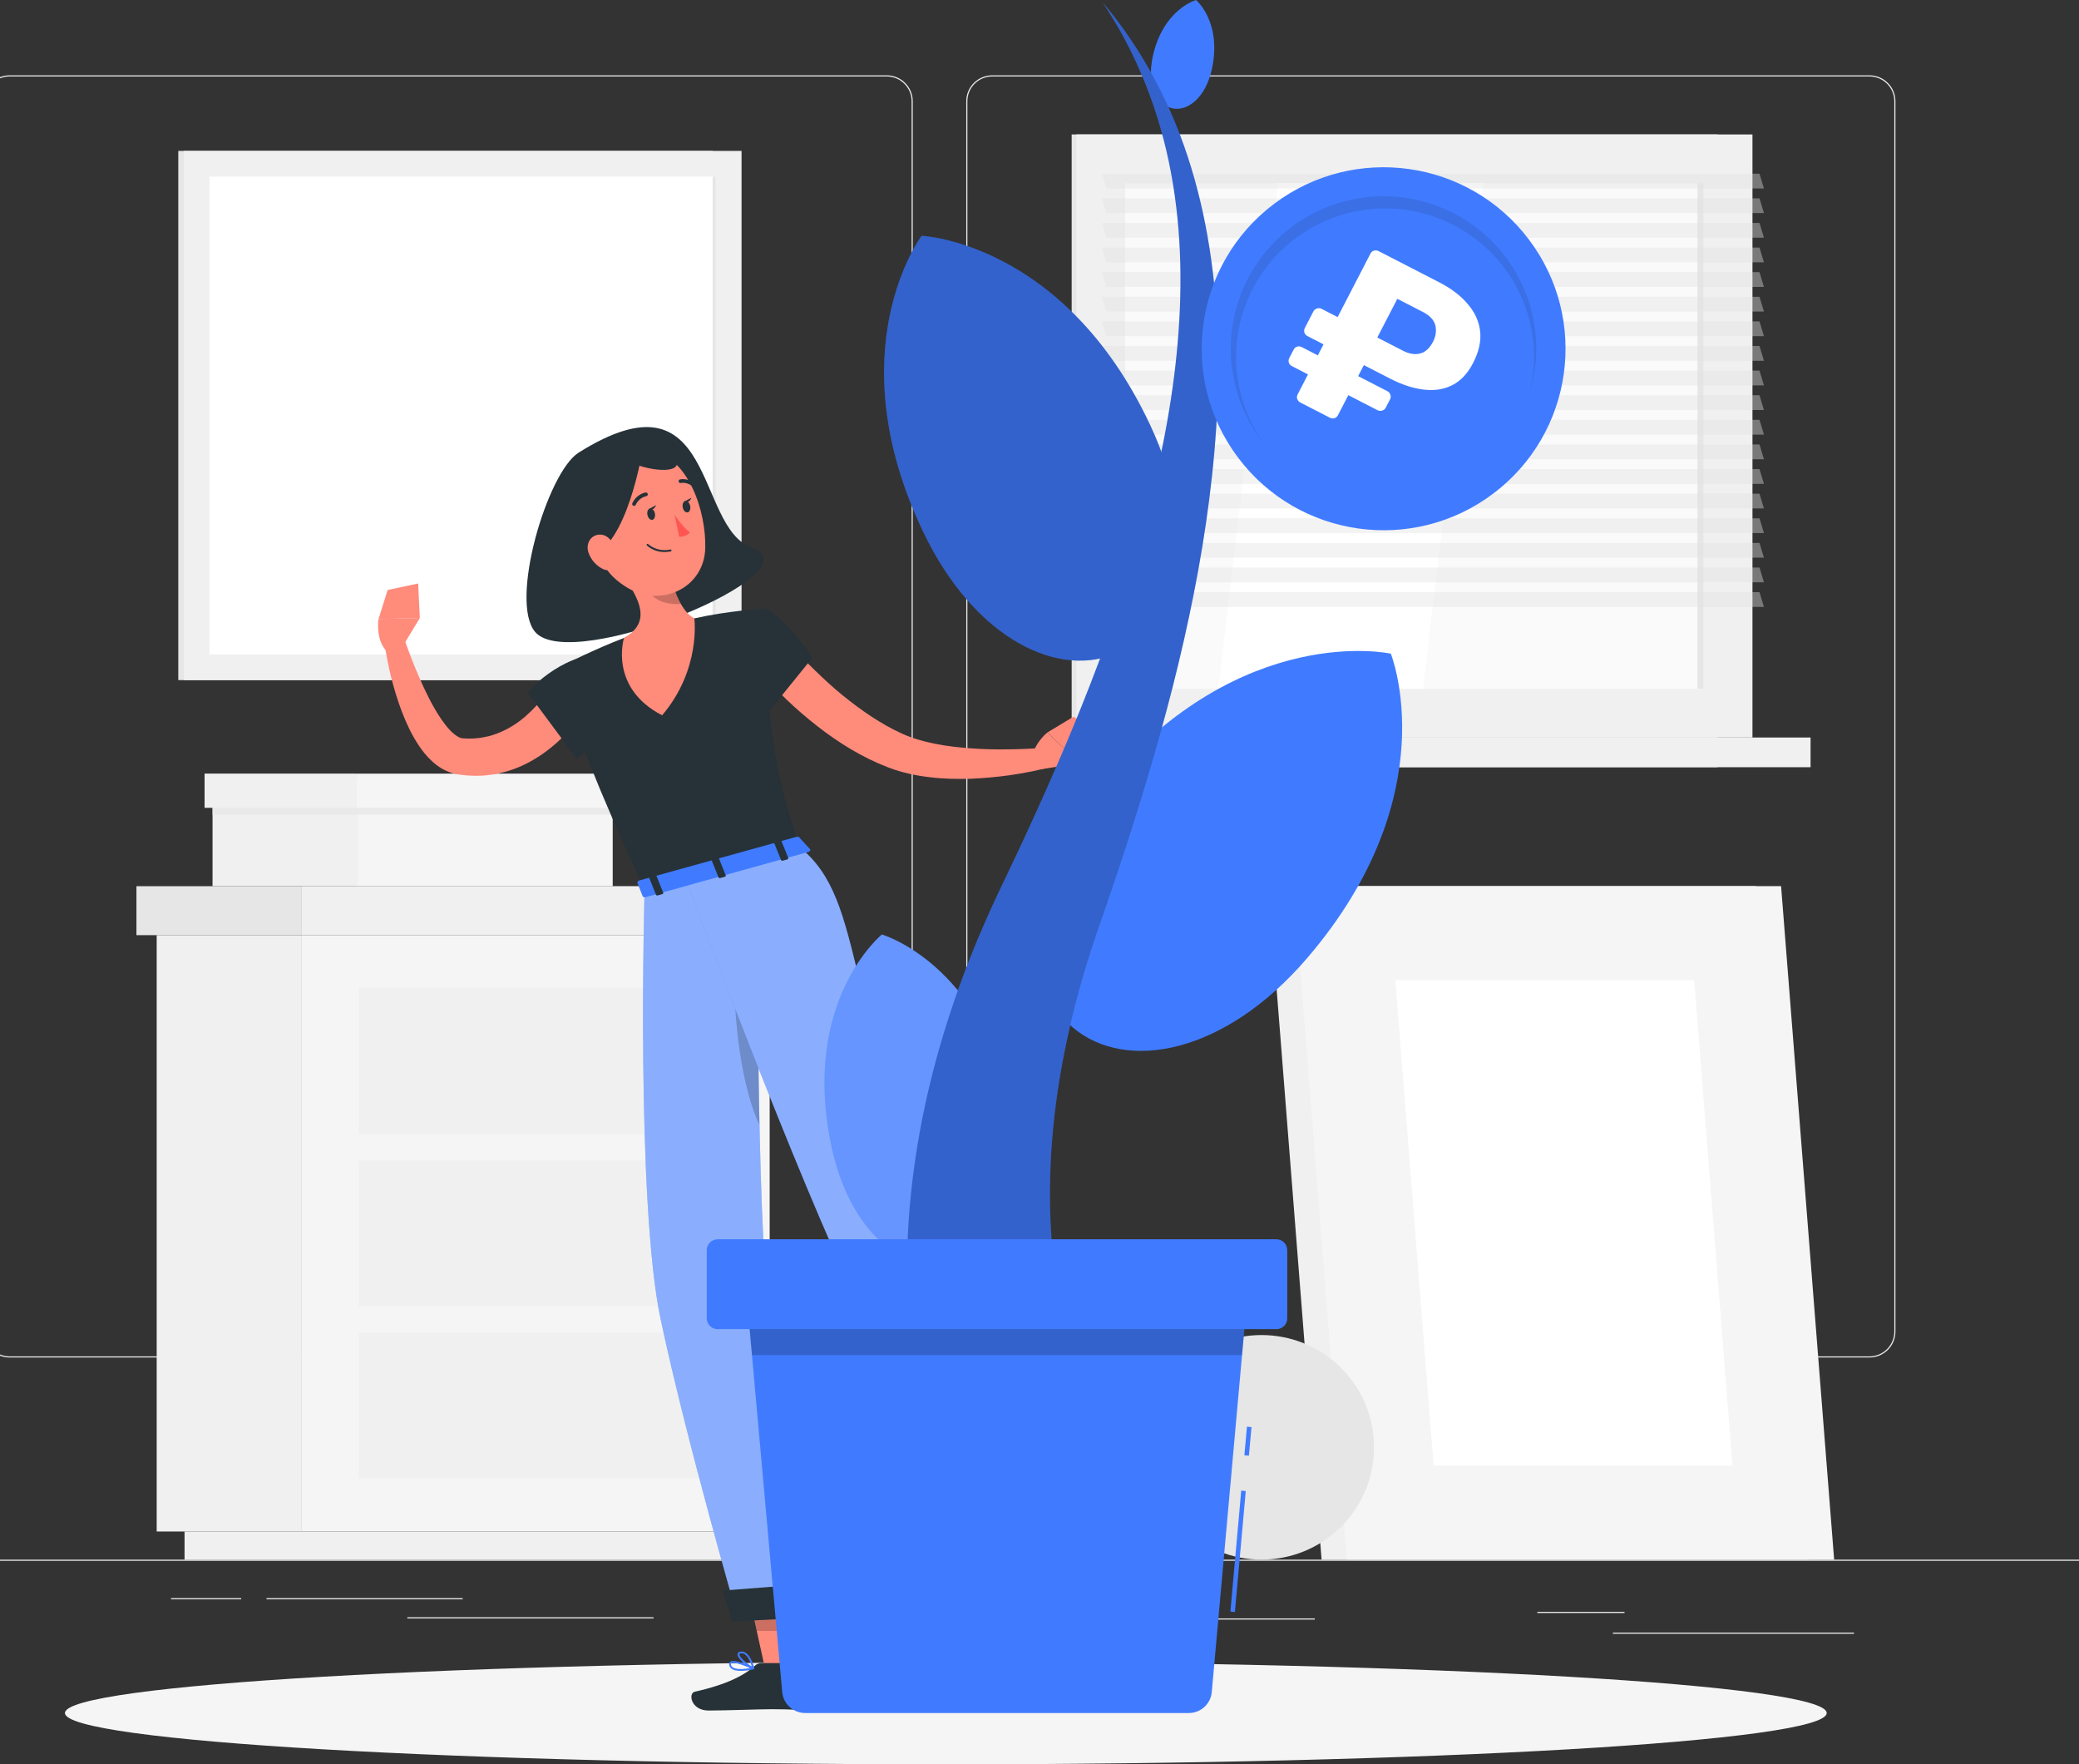 <svg width="383" height="325" viewBox="0 0 383 325" fill="none" xmlns="http://www.w3.org/2000/svg">
<rect x="0" y="0" width="383" height="325" fill="#333333" stroke="none"/>
<g clip-path="url(#clip0_4669_16660)">
<path d="M383.483 287.299H-35V287.508H383.483V287.299Z" fill="#EBEBEB"/>
<path d="M341.552 300.734H297.134V300.943H341.552V300.734Z" fill="#EBEBEB"/>
<path d="M242.219 298.12H193.123V298.329H242.219V298.12Z" fill="#EBEBEB"/>
<path d="M299.276 296.909H283.215V297.118H299.276V296.909Z" fill="#EBEBEB"/>
<path d="M85.238 294.389H49.09V294.597H85.238V294.389Z" fill="#EBEBEB"/>
<path d="M44.428 294.389H31.505V294.597H44.428V294.389Z" fill="#EBEBEB"/>
<path d="M120.4 297.912H75.036V298.121H120.4V297.912Z" fill="#EBEBEB"/>
<path d="M163.37 250.058H1.752C-0.885 250.058 -3.027 247.92 -3.027 245.29V18.645C-3.027 16.015 -0.885 13.877 1.752 13.877H163.37C166.006 13.877 168.149 16.015 168.149 18.645V245.29C168.149 247.92 166.006 250.058 163.37 250.058ZM1.752 14.086C-0.768 14.086 -2.818 16.131 -2.818 18.645V245.29C-2.818 247.803 -0.768 249.849 1.752 249.849H163.37C165.889 249.849 167.94 247.803 167.94 245.29V18.645C167.94 16.131 165.889 14.086 163.37 14.086H1.752Z" fill="#EBEBEB"/>
<path d="M344.405 250.058H182.787C180.15 250.058 178.008 247.92 178.008 245.29V18.645C178.008 16.015 180.15 13.877 182.787 13.877H344.405C347.042 13.877 349.184 16.015 349.184 18.645V245.29C349.184 247.92 347.042 250.058 344.405 250.058ZM182.787 14.086C180.268 14.086 178.217 16.131 178.217 18.645V245.29C178.217 247.803 180.268 249.849 182.787 249.849H344.405C346.924 249.849 348.975 247.803 348.975 245.29V18.645C348.975 16.131 346.924 14.086 344.405 14.086H182.787Z" fill="#EBEBEB"/>
<path d="M316.408 24.765H197.425V135.853H316.408V24.765Z" fill="#E6E6E6"/>
<path d="M322.844 24.765H198.295V135.853H322.844V24.765Z" fill="#F0F0F0"/>
<path d="M316.408 135.854H197.425V141.323H316.408V135.854Z" fill="#E6E6E6"/>
<path d="M333.549 135.854H209V141.323H333.549V135.854Z" fill="#F0F0F0"/>
<path d="M313.838 126.886V33.741L207.284 33.741V126.886H313.838Z" fill="#FAFAFA"/>
<path d="M224.434 126.886L235.465 33.741H273.187L262.156 126.886H224.434Z" fill="white"/>
<path d="M313.847 126.886V33.741H312.708V126.886H313.847Z" fill="#E6E6E6"/>
<g opacity="0.4">
<path d="M324.962 34.718H203.844L203.016 31.996H324.141L324.962 34.718Z" fill="#E0E0E0"/>
<path d="M324.962 39.252H203.844L203.016 36.53H324.141L324.962 39.252Z" fill="#E0E0E0"/>
<path d="M324.962 43.787H203.844L203.016 41.065H324.141L324.962 43.787Z" fill="#E0E0E0"/>
<path d="M324.962 48.321H203.844L203.016 45.599H324.141L324.962 48.321Z" fill="#E0E0E0"/>
<path d="M324.962 52.854H203.844L203.016 50.132H324.141L324.962 52.854Z" fill="#E0E0E0"/>
<path d="M324.962 57.389H203.844L203.016 54.667H324.141L324.962 57.389Z" fill="#E0E0E0"/>
<path d="M324.962 61.922H203.844L203.016 59.2H324.141L324.962 61.922Z" fill="#E0E0E0"/>
<path d="M324.962 66.457H203.844L203.016 63.734H324.141L324.962 66.457Z" fill="#E0E0E0"/>
<path d="M324.962 70.991H203.844L203.016 68.269H324.141L324.962 70.991Z" fill="#E0E0E0"/>
<path d="M324.962 75.525H203.844L203.016 72.803H324.141L324.962 75.525Z" fill="#E0E0E0"/>
<path d="M324.962 80.059H203.844L203.016 77.337H324.141L324.962 80.059Z" fill="#E0E0E0"/>
<path d="M324.962 84.593H203.844L203.016 81.871H324.141L324.962 84.593Z" fill="#E0E0E0"/>
<path d="M324.962 89.127H203.844L203.016 86.405H324.141L324.962 89.127Z" fill="#E0E0E0"/>
<path d="M324.962 93.661H203.844L203.016 90.939H324.141L324.962 93.661Z" fill="#E0E0E0"/>
<path d="M324.962 98.195H203.844L203.016 95.473H324.141L324.962 98.195Z" fill="#E0E0E0"/>
<path d="M324.962 102.729H203.844L203.016 100.007H324.141L324.962 102.729Z" fill="#E0E0E0"/>
<path d="M324.962 107.263H203.844L203.016 104.541H324.141L324.962 107.263Z" fill="#E0E0E0"/>
<path d="M324.962 111.797H203.844L203.016 109.075H324.141L324.962 111.797Z" fill="#E0E0E0"/>
</g>
<path d="M131.297 27.796H32.845V125.283H131.297V27.796Z" fill="#E6E6E6"/>
<path d="M136.612 27.796H33.85V125.283H136.612V27.796Z" fill="#F0F0F0"/>
<path d="M131.857 120.556V32.53L38.586 32.53V120.556H131.857Z" fill="white"/>
<path d="M131.866 120.556V32.53H131.28V120.556H131.866Z" fill="#E6E6E6"/>
<path d="M55.6 172.259H28.867V282.112H55.6V172.259Z" fill="#F0F0F0"/>
<path d="M136.66 282.113H33.998V287.299H136.66V282.113Z" fill="#F0F0F0"/>
<path d="M55.6 282.104H141.791V172.25H55.6L55.6 282.104Z" fill="#F5F5F5"/>
<path d="M66.112 240.596H131.278V213.767H66.112V240.596Z" fill="#F0F0F0"/>
<path d="M66.112 272.326H131.278V245.498H66.112V272.326Z" fill="#F0F0F0"/>
<path d="M66.112 208.875H131.278V182.046H66.112V208.875Z" fill="#F0F0F0"/>
<path d="M145.357 163.233H55.601V172.251H145.357V163.233Z" fill="#F0F0F0"/>
<path d="M25.135 172.26H55.601V163.242H25.135V172.26Z" fill="#E6E6E6"/>
<path d="M39.154 163.234H65.728V143.821H39.154V163.234Z" fill="#F0F0F0"/>
<path d="M112.874 143.828H65.728V163.242H112.874V143.828Z" fill="#F5F5F5"/>
<g style="mix-blend-mode:multiply" opacity="0.7">
<path d="M39.154 150.066H113.15V147.887H39.154V150.066Z" fill="#E6E6E6"/>
</g>
<path d="M37.689 148.806H65.728V142.501H37.689V148.806Z" fill="#F0F0F0"/>
<path d="M114.339 142.51H65.728V148.814H114.339V142.51Z" fill="#F5F5F5"/>
<path d="M323.48 163.233H233.69L243.466 287.29H333.256L323.48 163.233Z" fill="#F0F0F0"/>
<path d="M328.117 163.233H238.327L248.103 287.29H337.893L328.117 163.233Z" fill="#F5F5F5"/>
<path d="M264.106 269.981L257.059 180.552H312.114L319.161 269.981H264.106Z" fill="white"/>
<path d="M247.058 281.231C255.154 273.153 255.154 260.058 247.058 251.98C238.961 243.903 225.835 243.903 217.739 251.98C209.642 260.058 209.642 273.153 217.739 281.231C225.835 289.308 238.961 289.308 247.058 281.231Z" fill="#E6E6E6"/>
<g style="mix-blend-mode:multiply" opacity="0.7">
<path d="M242.555 254.283C241.324 253.005 240.83 251.485 241.45 250.876C242.078 250.275 243.584 250.817 244.814 252.095C246.045 253.372 246.539 254.892 245.919 255.502C245.292 256.103 243.785 255.56 242.555 254.283Z" fill="#E6E6E6"/>
</g>
<g style="mix-blend-mode:multiply" opacity="0.7">
<path d="M233.942 250.408C232.192 250.074 230.912 249.114 231.079 248.262C231.247 247.41 232.795 246.993 234.536 247.327C236.277 247.661 237.566 248.621 237.398 249.473C237.231 250.325 235.682 250.742 233.942 250.408Z" fill="#E6E6E6"/>
</g>
<g style="mix-blend-mode:multiply" opacity="0.7">
<path d="M235.707 257.622C234.033 257.038 232.962 255.727 233.322 254.7C233.681 253.672 235.339 253.313 237.013 253.906C238.687 254.499 239.758 255.802 239.398 256.829C239.038 257.856 237.381 258.215 235.707 257.622Z" fill="#E6E6E6"/>
</g>
<path d="M174.242 324.999C263.867 324.999 336.522 320.767 336.522 315.547C336.522 310.327 263.867 306.095 174.242 306.095C84.618 306.095 11.963 310.327 11.963 315.547C11.963 320.767 84.618 324.999 174.242 324.999Z" fill="#F5F5F5"/>
<path d="M138.536 100.901C127.898 97.185 132.158 67.317 106.589 83.383C100.797 87.023 93.758 110.904 98.621 116.449C105.409 124.189 151.074 105.285 138.536 100.909V100.901Z" fill="#263238"/>
<path d="M108.606 129.257C108.396 129.65 108.271 129.867 108.095 130.151L107.61 130.927C107.283 131.437 106.932 131.921 106.58 132.397C105.86 133.349 105.099 134.267 104.278 135.144C102.63 136.881 100.746 138.459 98.621 139.745C96.511 141.048 94.118 142.025 91.607 142.517C90.351 142.751 89.079 142.918 87.807 142.901C87.171 142.926 86.543 142.86 85.907 142.835L84.97 142.726L84.501 142.668C84.317 142.642 84.057 142.592 83.848 142.551C82.049 142.141 80.668 141.206 79.63 140.263C78.575 139.302 77.797 138.284 77.111 137.265C75.755 135.219 74.826 133.132 74.014 131.044C72.432 126.844 71.444 122.652 70.8 118.302L74.399 117.492C75.746 121.342 77.311 125.241 79.119 128.79C80.031 130.56 81.044 132.247 82.149 133.641C82.701 134.334 83.287 134.944 83.848 135.361C84.409 135.787 84.903 135.988 85.187 136.004L86.284 136.054C86.71 136.029 87.137 136.063 87.564 136.004C88.41 135.954 89.238 135.795 90.058 135.603C91.682 135.178 93.239 134.468 94.712 133.524C96.185 132.589 97.532 131.37 98.78 130.026C99.407 129.358 100.002 128.648 100.554 127.913C100.83 127.546 101.098 127.17 101.349 126.794L101.717 126.235L102.01 125.759L108.589 129.241L108.606 129.257Z" fill="#FF8B7B"/>
<path d="M110.631 120.582C103.123 120.615 97.164 127.529 97.164 127.529L106.337 139.887C106.337 139.887 113.761 132.923 114.548 128.973C115.368 124.865 115.15 120.548 110.622 120.573L110.631 120.582Z" fill="#263238"/>
<path d="M74.056 119.262L77.346 113.835L69.729 114.027C69.729 114.027 69.127 117.609 71.135 119.872L74.056 119.262Z" fill="#FF8B7B"/>
<path d="M77.036 107.48L71.412 108.683L69.73 114.035L77.338 113.843L77.036 107.48Z" fill="#FF8B7B"/>
<path d="M148.379 307.84L141.189 308.525L137.523 291.808L144.713 291.123L148.379 307.84Z" fill="#FF8B7B"/>
<path d="M213.645 286.196L208.196 291.023L195.231 280.001L200.672 275.166L213.645 286.196Z" fill="#FF8B7B"/>
<path d="M206.23 290.104L209.385 282.572C209.502 282.297 209.787 282.155 210.072 282.23L216.407 283.867C217.069 284.034 217.428 284.81 217.152 285.445C216.006 288.05 215.319 289.252 213.93 292.567C213.076 294.605 211.486 299.239 210.306 302.053C209.151 304.808 206.272 303.857 206.514 302.579C207.586 296.851 206.925 293.803 206.18 291.407C206.046 290.972 206.071 290.513 206.238 290.112L206.23 290.104Z" fill="#263238"/>
<path d="M140.286 306.354H148.932C149.25 306.354 149.526 306.571 149.618 306.88L151.501 313.702C151.694 314.411 151.175 315.079 150.447 315.071C147.425 315.021 145.952 314.845 142.144 314.845C139.809 314.845 133.758 315.088 130.527 315.088C127.296 315.088 126.71 311.898 128.016 311.614C133.875 310.32 137.256 308.533 139.064 306.829C139.39 306.52 139.826 306.354 140.286 306.354Z" fill="#263238"/>
<path opacity="0.2" d="M137.523 291.816L139.415 300.425H146.755L144.721 291.123L137.523 291.816Z" fill="black"/>
<path opacity="0.2" d="M200.68 275.166L195.231 280.001L201.919 285.679L207.367 280.852L200.68 275.166Z" fill="black"/>
<path d="M103.601 122.595C103.601 122.595 100.588 124.699 118.75 163.936C130.066 160.796 141.758 157.548 147.266 156.02C143.558 144.572 141.549 137.441 140.469 112.141C140.469 112.141 134.134 112.5 127.915 113.911C123.052 115.013 119.077 115.948 114.967 117.51C109.544 119.564 103.601 122.603 103.601 122.603V122.595Z" fill="#263238"/>
<path d="M122.567 99.716C122.91 104.1 124.215 111.94 127.907 113.903C127.907 113.903 129.204 123.255 121.981 131.763C112.079 126.636 114.959 117.501 114.959 117.501C119.294 115.105 118.214 111.698 116.507 108.692L122.567 99.716Z" fill="#FF8B7B"/>
<path opacity="0.2" d="M124.09 108.056L119.118 106.378C119.135 106.887 119.369 108.29 119.855 109.209C120.7 110.837 123.462 111.446 125.437 111.246C124.893 110.311 124.45 109.217 124.09 108.065V108.056Z" fill="black"/>
<path d="M108.146 95.131C110.071 102.087 110.732 105.076 115.059 107.94C121.571 112.257 129.723 108.382 129.924 100.993C130.108 94.338 126.936 84.084 119.428 82.731C112.03 81.395 106.229 88.175 108.146 95.131Z" fill="#FF8B7B"/>
<path d="M118.541 81.596C117.972 86.322 114.44 102.571 107.777 102.455C102.279 97.67 104.999 88.652 106.698 84.995C108.397 81.329 118.541 81.596 118.541 81.596Z" fill="#263238"/>
<path d="M115.737 84.944C119.085 86.723 125.672 87.499 124.617 84.786C123.563 82.072 123.873 79.826 119.336 79.876C114.8 79.926 115.729 84.944 115.729 84.944H115.737Z" fill="#263238"/>
<path d="M108.388 101.72C108.84 103.147 109.912 104.233 111.016 104.784C112.674 105.611 113.854 104.216 113.686 102.471C113.536 100.901 112.489 98.58 110.682 98.48C108.899 98.38 107.869 100.091 108.388 101.728V101.72Z" fill="#FF8B7B"/>
<path d="M118.75 163.935C118.75 163.935 117.101 221.408 121.721 243.102C126.525 265.664 135.891 297.92 135.891 297.92L149.55 297.26C149.55 297.26 142.938 256.337 141.34 238.893C139.13 214.845 139.641 158.132 139.641 158.132L118.758 163.935H118.75Z" fill="#407BFF"/>
<path opacity="0.4" d="M118.75 163.935C118.75 163.935 117.101 221.408 121.721 243.102C126.525 265.664 135.891 297.92 135.891 297.92L149.55 297.26C149.55 297.26 142.938 256.337 141.34 238.893C139.13 214.845 139.641 158.132 139.641 158.132L118.758 163.935H118.75Z" fill="#FAFAFA"/>
<path opacity="0.2" d="M139.59 179.759C137.465 174.44 135.598 171.509 135.364 176.811C134.878 188.025 136.837 200.842 139.9 207.197C139.699 197.694 139.624 187.992 139.582 179.759H139.59Z" fill="black"/>
<path d="M150.505 297.92L134.929 298.672L133.096 292.994L149.969 291.683L150.505 297.92Z" fill="#263238"/>
<path d="M126.283 161.847C126.283 161.847 143.776 208.791 155.56 234.71C165.085 255.643 198.823 284.902 198.823 284.902L206.49 278.439C206.49 278.439 182.1 245.089 175.514 230.894C154.447 185.436 159.946 166.181 147.266 156.027L126.283 161.856V161.847Z" fill="#407BFF"/>
<path opacity="0.4" d="M126.283 161.847C126.283 161.847 143.776 208.791 155.56 234.71C165.085 255.643 198.823 284.902 198.823 284.902L206.49 278.439C206.49 278.439 182.1 245.089 175.514 230.894C154.447 185.436 159.946 166.181 147.266 156.027L126.283 161.856V161.847Z" fill="#FAFAFA"/>
<path d="M207.117 278.356L198.546 285.913L194.186 282.765L204.288 274.164L207.117 278.356Z" fill="#263238"/>
<path d="M147.224 154.233L149.224 156.42C149.375 156.587 149.199 156.854 148.873 156.946L118.968 165.255C118.708 165.33 118.466 165.255 118.399 165.104L117.428 162.633C117.361 162.457 117.545 162.249 117.821 162.173L146.697 154.157C146.906 154.099 147.123 154.132 147.224 154.241V154.233Z" fill="#407BFF"/>
<path d="M144.245 158.533L145.015 158.316C145.165 158.274 145.266 158.157 145.224 158.065L143.935 154.859C143.893 154.767 143.743 154.725 143.584 154.767L142.814 154.984C142.663 155.026 142.562 155.143 142.604 155.235L143.893 158.441C143.927 158.533 144.086 158.575 144.245 158.533Z" fill="#263238"/>
<path d="M121.211 164.929L121.981 164.711C122.131 164.67 122.232 164.553 122.19 164.461L120.901 161.255C120.859 161.163 120.708 161.121 120.549 161.163L119.779 161.38C119.629 161.422 119.528 161.538 119.57 161.63L120.859 164.837C120.893 164.929 121.052 164.97 121.211 164.929Z" fill="#263238"/>
<path d="M132.727 161.731L133.497 161.514C133.648 161.472 133.748 161.356 133.706 161.264L132.417 158.057C132.376 157.965 132.225 157.924 132.066 157.965L131.296 158.183C131.145 158.224 131.045 158.341 131.087 158.433L132.376 161.639C132.409 161.731 132.568 161.773 132.727 161.731Z" fill="#263238"/>
<path d="M119.278 94.856C119.395 95.432 119.805 95.833 120.182 95.749C120.558 95.674 120.768 95.14 120.642 94.564C120.525 93.987 120.115 93.587 119.738 93.67C119.361 93.745 119.152 94.28 119.278 94.856Z" fill="#263238"/>
<path d="M125.781 93.486C125.898 94.062 126.308 94.463 126.685 94.379C127.061 94.304 127.27 93.77 127.145 93.194C127.028 92.617 126.618 92.217 126.241 92.3C125.864 92.375 125.655 92.91 125.781 93.486Z" fill="#263238"/>
<path d="M126.082 92.375L127.379 91.69C127.379 91.69 126.894 92.918 126.082 92.375Z" fill="#263238"/>
<path d="M124.267 94.83C124.267 94.83 125.765 97.093 127.087 98.061C126.476 98.93 125.12 98.88 125.12 98.88L124.267 94.83Z" fill="#FF5652"/>
<path d="M123.638 101.535C123.696 101.494 123.721 101.427 123.705 101.36C123.688 101.268 123.596 101.21 123.504 101.226C120.985 101.752 119.428 100.241 119.411 100.233C119.344 100.166 119.235 100.166 119.168 100.233C119.101 100.3 119.101 100.408 119.168 100.475C119.235 100.542 120.867 102.137 123.571 101.569C123.596 101.569 123.613 101.552 123.638 101.544V101.535Z" fill="#263238"/>
<path d="M117 93.118C117.051 93.085 117.092 93.043 117.118 92.985C117.77 91.599 119.034 91.407 119.043 91.407C119.235 91.382 119.361 91.206 119.336 91.014C119.31 90.822 119.135 90.697 118.942 90.722C118.875 90.73 117.302 90.964 116.49 92.692C116.406 92.868 116.49 93.068 116.657 93.152C116.774 93.202 116.9 93.194 117 93.118Z" fill="#263238"/>
<path d="M128.224 89.82C128.224 89.82 128.258 89.795 128.274 89.779C128.408 89.645 128.408 89.428 128.274 89.294C126.91 87.958 125.353 88.284 125.286 88.301C125.102 88.342 124.985 88.526 125.027 88.71C125.069 88.894 125.253 89.01 125.437 88.969C125.496 88.96 126.709 88.718 127.797 89.779C127.915 89.895 128.099 89.912 128.233 89.812L128.224 89.82Z" fill="#263238"/>
<path d="M145.584 118.694C146.228 119.437 147.032 120.314 147.785 121.116C148.555 121.934 149.35 122.727 150.162 123.512C151.777 125.082 153.426 126.61 155.159 128.021C158.624 130.835 162.29 133.382 166.198 135.152C169.881 136.814 174.359 137.532 178.861 137.849C181.121 138.016 183.415 138.075 185.716 138.033C188.009 138.016 190.361 137.899 192.604 137.732L193.291 141.348C188.512 142.592 183.733 143.235 178.778 143.452C176.309 143.519 173.806 143.477 171.279 143.168C168.751 142.868 166.173 142.342 163.637 141.365C161.218 140.438 158.925 139.302 156.757 138.008C154.581 136.722 152.522 135.294 150.564 133.758C148.605 132.221 146.722 130.61 144.939 128.898C144.052 128.038 143.182 127.161 142.328 126.259C141.457 125.341 140.679 124.464 139.809 123.395L145.584 118.703V118.694Z" fill="#FF8B7B"/>
<path d="M191.675 141.708L198.882 140.581L192.931 134.928C192.931 134.928 190.102 137.216 190.11 140.238L191.675 141.708Z" fill="#FF8B7B"/>
<path d="M202.765 134.853L197.752 132.03L192.939 134.928L198.882 140.581L202.765 134.853Z" fill="#FF8B7B"/>
<path d="M140.461 112.141C143.558 112.216 149.726 121.075 149.726 121.075L140.846 132.056C140.846 132.056 135.673 124.824 135.849 120.808C136.025 116.625 136.92 112.057 140.461 112.141Z" fill="#263238"/>
<path d="M204.857 294.054C204.774 294.029 204.69 293.987 204.606 293.937C204.355 293.786 204.297 293.578 204.288 293.436C204.263 292.509 206.431 291.023 206.682 290.856C206.741 290.814 206.816 290.814 206.875 290.856C206.933 290.889 206.967 290.964 206.95 291.031C206.791 291.983 206.397 293.644 205.561 294.037C205.335 294.137 205.1 294.154 204.857 294.062V294.054ZM206.531 291.373C205.678 291.991 204.623 292.935 204.631 293.419C204.631 293.477 204.648 293.561 204.774 293.636C205.008 293.778 205.217 293.803 205.41 293.711C205.862 293.503 206.272 292.642 206.531 291.373Z" fill="#407BFF"/>
<path d="M203.786 291.85C203.719 291.825 203.652 291.791 203.594 291.758C203.46 291.666 203.259 291.457 203.376 291.04C203.451 290.772 203.619 290.58 203.87 290.455C204.824 289.996 206.766 290.797 206.841 290.831C206.9 290.856 206.942 290.906 206.942 290.964C206.942 291.023 206.925 291.09 206.875 291.123C206.289 291.574 204.581 292.125 203.778 291.85H203.786ZM206.347 291.006C205.678 290.781 204.573 290.497 204.021 290.764C203.862 290.839 203.753 290.964 203.711 291.131C203.652 291.349 203.719 291.424 203.795 291.474C204.213 291.758 205.628 291.449 206.406 291.031C206.389 291.031 206.372 291.023 206.356 291.015L206.347 291.006Z" fill="#407BFF"/>
<path d="M136.452 307.782C135.782 307.782 135.163 307.682 134.761 307.381C134.493 307.172 134.342 306.897 134.326 306.555C134.309 306.296 134.435 306.154 134.543 306.087C135.33 305.561 138.268 306.889 138.854 307.164C138.921 307.197 138.963 307.264 138.954 307.339C138.946 307.415 138.896 307.473 138.82 307.49C138.193 307.632 137.289 307.79 136.452 307.79V307.782ZM135.071 306.296C134.92 306.296 134.803 306.321 134.727 306.371C134.694 306.396 134.652 306.429 134.661 306.538C134.677 306.78 134.769 306.972 134.962 307.114C135.472 307.498 136.661 307.548 138.209 307.264C137.146 306.805 135.757 306.304 135.062 306.304L135.071 306.296Z" fill="#407BFF"/>
<path d="M138.779 307.481C138.779 307.481 138.737 307.481 138.712 307.465C137.733 307.064 135.766 305.494 135.874 304.676C135.9 304.5 136.017 304.275 136.469 304.225C138.176 304.016 138.913 307.139 138.946 307.264C138.963 307.323 138.946 307.39 138.888 307.431C138.854 307.456 138.812 307.473 138.779 307.473V307.481ZM136.628 304.559C136.628 304.559 136.552 304.559 136.511 304.559C136.326 304.584 136.234 304.634 136.218 304.718C136.151 305.193 137.515 306.429 138.511 306.98C138.285 306.229 137.666 304.551 136.628 304.551V304.559Z" fill="#407BFF"/>
<path d="M119.579 93.737L120.876 93.052C120.876 93.052 120.391 94.279 119.579 93.737Z" fill="#263238"/>
<path d="M162.465 172.137C162.465 172.137 147.593 184.261 153.125 210.931C156.389 226.654 166.223 234.645 174.836 232.9C183.448 231.155 189.382 219.966 186.235 204.218C180.904 177.514 162.465 172.137 162.465 172.137Z" fill="#407BFF"/>
<path opacity="0.2" d="M162.465 172.137C162.465 172.137 147.593 184.261 153.125 210.931C156.389 226.654 166.223 234.645 174.836 232.9C183.448 231.155 189.382 219.966 186.235 204.218C180.904 177.514 162.465 172.137 162.465 172.137Z" fill="white"/>
<path d="M256.223 120.407C256.223 120.407 228.905 114.345 203.302 144.689C188.203 162.583 187.893 181.02 197.652 189.278C207.411 197.536 225.599 194.238 240.832 176.461C266.669 146.309 256.223 120.416 256.223 120.416V120.407Z" fill="#407BFF"/>
<path d="M220.36 0C220.36 0 214.258 1.678 212.358 10.446C211.237 15.615 213.137 19.339 215.966 19.957C218.795 20.575 222.076 17.994 223.231 12.834C225.189 4.075 220.351 0.008 220.351 0.008L220.36 0Z" fill="#407BFF"/>
<path d="M171.982 269.915C168.4 257.356 166.86 244.43 167.103 231.747C167.337 219.055 169.321 206.622 172.577 194.764C174.209 188.836 176.15 183.033 178.352 177.38C179.448 174.549 180.62 171.76 181.842 169.005C182.436 167.618 183.097 166.266 183.717 164.896L184.654 162.917L185.575 160.997C190.454 150.76 195.091 140.473 199.284 130.018C203.477 119.572 207.235 108.968 210.274 98.18C213.303 87.391 215.639 76.403 216.76 65.264C217.873 54.142 217.79 42.852 215.722 31.788C213.663 20.75 209.529 9.962 203.117 0.426C210.55 9.185 216.049 19.689 219.447 30.878C222.862 42.076 224.284 53.866 224.418 65.598C224.544 77.346 223.397 89.086 221.506 100.651C219.597 112.224 216.936 123.639 213.814 134.895C210.692 146.151 207.11 157.248 203.318 168.22L202.607 170.274L202.247 171.301L201.921 172.269C201.502 173.564 201.033 174.85 200.648 176.152C199.828 178.749 199.067 181.346 198.38 183.96C196.999 189.178 195.878 194.43 195.049 199.674C193.4 210.17 192.965 220.691 193.936 230.895C194.898 241.09 197.284 250.977 201.059 260.12L171.991 269.931L171.982 269.915Z" fill="#407BFF"/>
<path opacity="0.2" d="M171.982 269.915C168.4 257.356 166.86 244.43 167.103 231.747C167.337 219.055 169.321 206.622 172.577 194.764C174.209 188.836 176.15 183.033 178.352 177.38C179.448 174.549 180.62 171.76 181.842 169.005C182.436 167.618 183.097 166.266 183.717 164.896L184.654 162.917L185.575 160.997C190.454 150.76 195.091 140.473 199.284 130.018C203.477 119.572 207.235 108.968 210.274 98.18C213.303 87.391 215.639 76.403 216.76 65.264C217.873 54.142 217.79 42.852 215.722 31.788C213.663 20.75 209.529 9.962 203.117 0.426C210.55 9.185 216.049 19.689 219.447 30.878C222.862 42.076 224.284 53.866 224.418 65.598C224.544 77.346 223.397 89.086 221.506 100.651C219.597 112.224 216.936 123.639 213.814 134.895C210.692 146.151 207.11 157.248 203.318 168.22L202.607 170.274L202.247 171.301L201.921 172.269C201.502 173.564 201.033 174.85 200.648 176.152C199.828 178.749 199.067 181.346 198.38 183.96C196.999 189.178 195.878 194.43 195.049 199.674C193.4 210.17 192.965 220.691 193.936 230.895C194.898 241.09 197.284 250.977 201.059 260.12L171.991 269.931L171.982 269.915Z" fill="black"/>
<path d="M229.675 240.063L228.813 249.616L223.238 311.682C223.046 313.869 221.205 315.548 219.003 315.548H148.338C146.137 315.548 144.296 313.869 144.103 311.682L138.529 249.616L137.667 240.063H229.666H229.675Z" fill="#407BFF"/>
<path d="M228.663 274.583L226.666 296.864L227.5 296.939L229.497 274.658L228.663 274.583Z" fill="#407BFF"/>
<path d="M229.717 262.804L229.245 268.068L230.079 268.143L230.551 262.878L229.717 262.804Z" fill="#407BFF"/>
<path d="M169.79 43.437C169.79 43.437 154.005 64.403 170.1 98.021C179.591 117.844 195.284 125.25 206.148 120.123C217.012 114.996 221.23 98.196 211.889 78.298C196.046 44.564 169.79 43.437 169.79 43.437Z" fill="#407BFF"/>
<path opacity="0.2" d="M169.79 43.437C169.79 43.437 154.005 64.403 170.1 98.021C179.591 117.844 195.284 125.25 206.148 120.123C217.012 114.996 221.23 98.196 211.889 78.298C196.046 44.564 169.79 43.437 169.79 43.437Z" fill="black"/>
<path opacity="0.2" d="M229.674 240.063L228.812 249.616H138.537L137.675 240.063H229.674Z" fill="black"/>
<path d="M235.14 228.281H132.202C131.097 228.281 130.201 229.175 130.201 230.277V242.844C130.201 243.946 131.097 244.839 132.202 244.839H235.14C236.245 244.839 237.14 243.946 237.14 242.844V230.277C237.14 229.175 236.245 228.281 235.14 228.281Z" fill="#407BFF"/>
<path d="M275.044 90.958C289.833 79.856 292.801 58.895 281.672 44.141C270.544 29.386 249.534 26.426 234.745 37.528C219.956 48.63 216.988 69.591 228.116 84.345C239.244 99.1 260.255 102.06 275.044 90.958Z" fill="#407BFF"/>
<path opacity="0.1" d="M281.767 72.528C284.956 60.07 278.963 46.693 266.878 41.015C253.177 34.561 236.822 40.414 230.344 54.083C225.983 63.285 227.222 73.689 232.671 81.471C226.368 73.388 224.753 62.133 229.432 52.238C236.069 38.218 252.833 32.214 266.886 38.836C279.725 44.881 285.852 59.377 281.759 72.528H281.767Z" fill="black"/>
<path d="M239.55 74.142C239.284 74.005 239.092 73.788 238.975 73.493C238.885 73.211 238.915 72.924 239.067 72.632L240.962 68.967L238.007 67.446C237.715 67.295 237.523 67.079 237.433 66.797C237.343 66.515 237.373 66.228 237.524 65.936L238.307 64.422C238.458 64.13 238.675 63.939 238.958 63.849C239.24 63.759 239.528 63.789 239.821 63.94L242.775 65.461L243.826 63.43L240.871 61.908C240.579 61.758 240.387 61.541 240.297 61.26C240.22 60.951 240.251 60.664 240.388 60.399L241.934 57.411C242.085 57.119 242.301 56.928 242.584 56.838C242.88 56.721 243.175 56.738 243.468 56.889L246.422 58.41L252.459 46.738C252.611 46.446 252.827 46.255 253.11 46.165C253.419 46.089 253.707 46.119 253.973 46.256L265.193 52.032C267.403 53.17 269.141 54.502 270.408 56.028C271.715 57.542 272.47 59.209 272.675 61.029C272.879 62.849 272.446 64.795 271.375 66.867C270.372 68.806 269.095 70.166 267.544 70.948C265.994 71.731 264.235 72.002 262.269 71.764C260.329 71.538 258.254 70.857 256.045 69.72L251.253 67.253L250.202 69.285L255.553 72.039C255.846 72.19 256.037 72.406 256.128 72.688C256.244 72.984 256.227 73.277 256.076 73.57L255.293 75.083C255.142 75.376 254.912 75.56 254.603 75.636C254.32 75.726 254.033 75.696 253.74 75.545L248.389 72.79L246.494 76.455C246.343 76.747 246.126 76.939 245.843 77.028C245.561 77.118 245.273 77.088 244.98 76.937L239.55 74.142ZM253.73 62.172L258.441 64.597C259.586 65.187 260.642 65.361 261.61 65.119C262.578 64.877 263.371 64.159 263.989 62.964C264.511 61.955 264.657 60.954 264.429 59.962C264.2 58.97 263.434 58.138 262.13 57.467L257.418 55.041L253.73 62.172Z" fill="white"/>
</g>
<defs>
<clipPath id="clip0_4669_16660">
<rect width="383" height="325" fill="white"/>
</clipPath>
</defs>
</svg>
